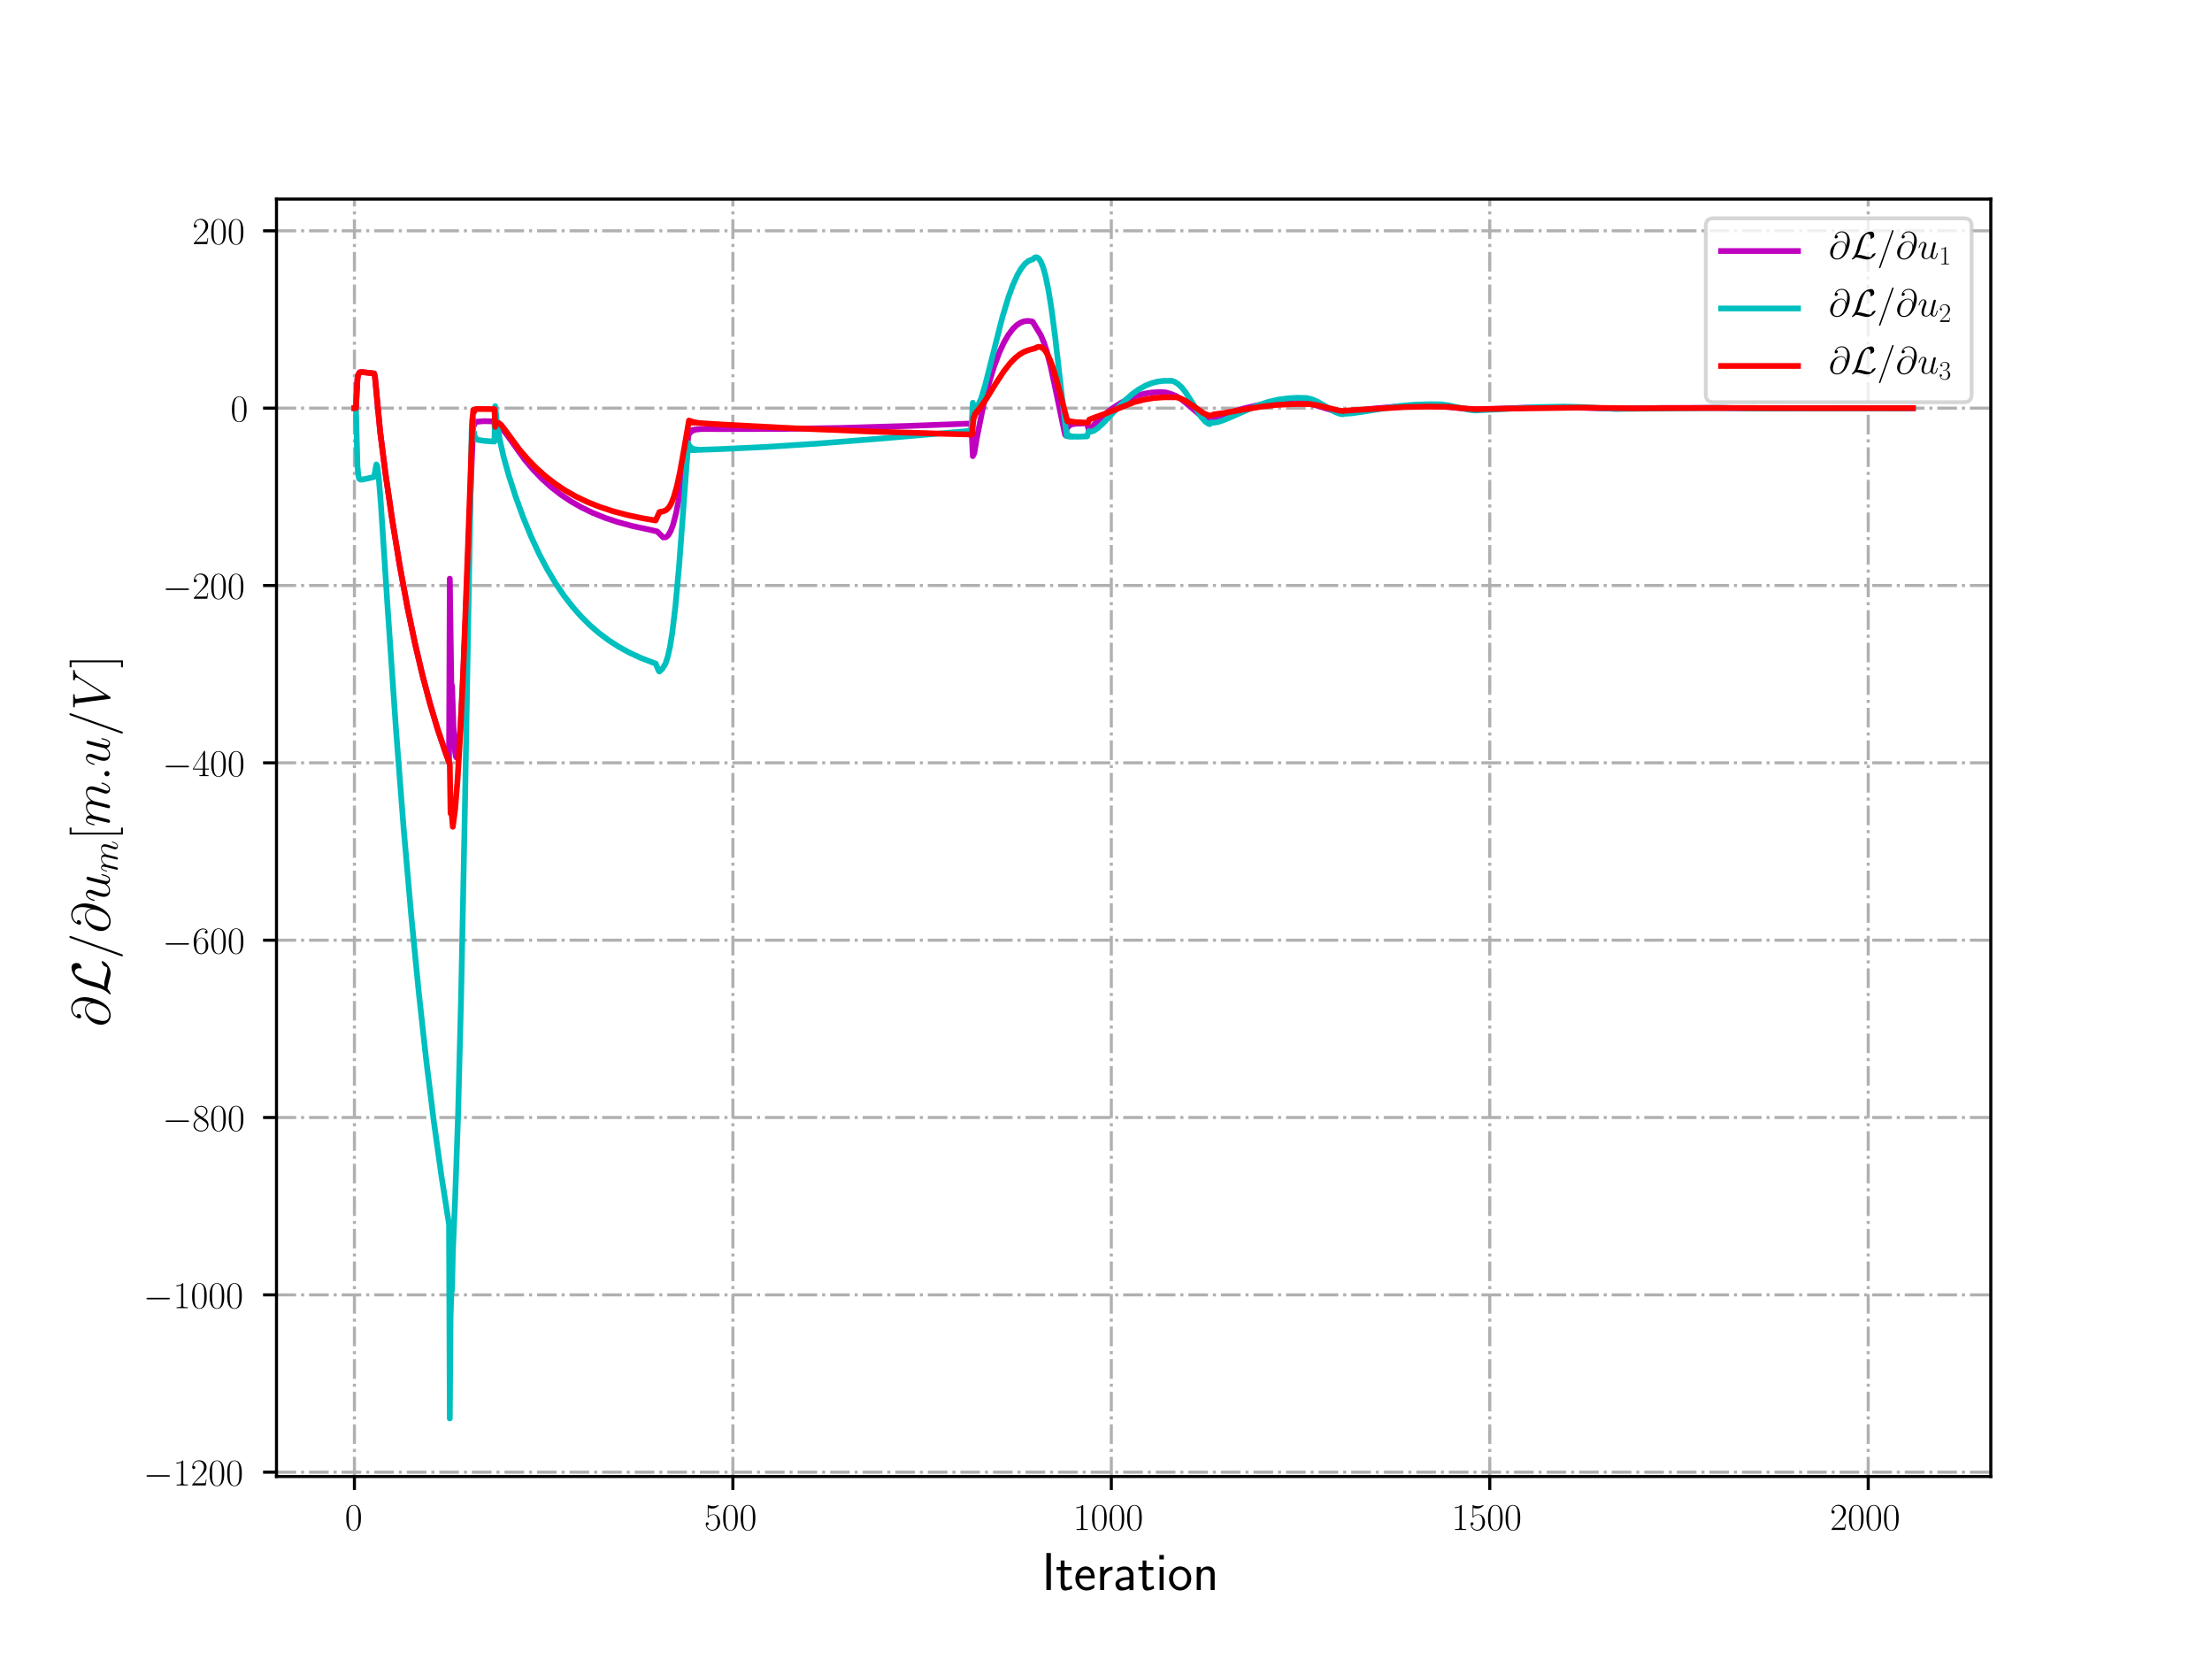 <?xml version="1.0" encoding="utf-8" standalone="no"?>
<!DOCTYPE svg PUBLIC "-//W3C//DTD SVG 1.1//EN"
  "http://www.w3.org/Graphics/SVG/1.1/DTD/svg11.dtd">
<!-- Created with matplotlib (http://matplotlib.org/) -->
<svg height="432pt" version="1.1" viewBox="0 0 576 432" width="576pt" xmlns="http://www.w3.org/2000/svg" xmlns:xlink="http://www.w3.org/1999/xlink">
 <defs>
  <style type="text/css">
*{stroke-linecap:butt;stroke-linejoin:round;}
  </style>
 </defs>
 <g id="figure_1">
  <g id="patch_1">
   <path d="M 0 432 
L 576 432 
L 576 0 
L 0 0 
z
" style="fill:#ffffff;"/>
  </g>
  <g id="axes_1">
   <g id="patch_2">
    <path d="M 72 384.48 
L 518.4 384.48 
L 518.4 51.84 
L 72 51.84 
z
" style="fill:#ffffff;"/>
   </g>
   <g id="matplotlib.axis_1">
    <g id="xtick_1">
     <g id="line2d_1">
      <path clip-path="url(#pacc9f0ef34)" d="M 92.291 384.48 
L 92.291 51.84 
" style="fill:none;stroke:#b0b0b0;stroke-dasharray:5.12,1.28,0.8,1.28;stroke-dashoffset:0;stroke-width:0.8;"/>
     </g>
     <g id="line2d_2">
      <defs>
       <path d="M 0 0 
L 0 3.5 
" id="md5bda0ed94" style="stroke:#000000;stroke-width:0.8;"/>
      </defs>
      <g>
       <use style="stroke:#000000;stroke-width:0.8;" x="92.291" xlink:href="#md5bda0ed94" y="384.48"/>
      </g>
     </g>
     <g id="text_1">
      <!-- $0$ -->
      <defs>
       <path d="M 42 31.641 
C 42 37.75 41.906 48.125 37.703 56.109 
C 34 63.109 28.094 65.594 22.906 65.594 
C 18.094 65.594 12 63.406 8.203 56.203 
C 4.203 48.719 3.797 39.438 3.797 31.641 
C 3.797 25.953 3.906 17.281 7 9.672 
C 11.297 -0.609 19 -2 22.906 -2 
C 27.5 -2 34.5 -0.109 38.594 9.375 
C 41.594 16.281 42 24.359 42 31.641 
z
M 22.906 -0.406 
C 16.5 -0.406 12.703 5.078 11.297 12.688 
C 10.203 18.562 10.203 27.156 10.203 32.75 
C 10.203 40.438 10.203 46.828 11.5 52.922 
C 13.406 61.391 19 64 22.906 64 
C 27 64 32.297 61.297 34.203 53.125 
C 35.5 47.438 35.594 40.734 35.594 32.75 
C 35.594 26.25 35.594 18.266 34.406 12.375 
C 32.297 1.484 26.406 -0.406 22.906 -0.406 
z
" id="CMR17-48"/>
      </defs>
      <g transform="translate(89.8 398.398)scale(0.1 -0.1)">
       <use transform="scale(0.996)" xlink:href="#CMR17-48"/>
      </g>
     </g>
    </g>
    <g id="xtick_2">
     <g id="line2d_3">
      <path clip-path="url(#pacc9f0ef34)" d="M 190.838 384.48 
L 190.838 51.84 
" style="fill:none;stroke:#b0b0b0;stroke-dasharray:5.12,1.28,0.8,1.28;stroke-dashoffset:0;stroke-width:0.8;"/>
     </g>
     <g id="line2d_4">
      <g>
       <use style="stroke:#000000;stroke-width:0.8;" x="190.838" xlink:href="#md5bda0ed94" y="384.48"/>
      </g>
     </g>
     <g id="text_2">
      <!-- $500$ -->
      <defs>
       <path d="M 11.406 57.688 
C 12.406 57.281 16.5 56 20.703 56 
C 30 56 35.094 61.109 38 64.062 
C 38 64.953 38 65.5 37.406 65.5 
C 37.297 65.5 37.094 65.5 36.297 65.047 
C 32.797 63.406 28.703 62.078 23.703 62.078 
C 20.703 62.078 16.203 62.484 11.297 64.672 
C 10.203 65.172 10 65.172 9.906 65.172 
C 9.406 65.172 9.297 65.062 9.297 63.078 
L 9.297 34.422 
C 9.297 32.641 9.297 32.141 10.297 32.141 
C 10.797 32.141 11 32.344 11.5 33.031 
C 14.703 37.516 19.094 39.406 24.094 39.406 
C 27.594 39.406 35.094 37.219 35.094 20.141 
C 35.094 16.953 35.094 11.172 32.094 6.578 
C 29.594 2.484 25.703 0.391 21.406 0.391 
C 14.797 0.391 8.094 5 6.297 12.719 
C 6.703 12.609 7.5 12.422 7.906 12.422 
C 9.203 12.422 11.703 13.125 11.703 16.219 
C 11.703 18.906 9.797 20 7.906 20 
C 5.594 20 4.094 18.594 4.094 15.797 
C 4.094 7.094 11 -2 21.594 -2 
C 31.906 -2 41.703 6.875 41.703 19.75 
C 41.703 31.719 33.906 41 24.203 41 
C 19.094 41 14.797 39.109 11.406 35.531 
z
" id="CMR17-53"/>
      </defs>
      <g transform="translate(183.366 398.398)scale(0.1 -0.1)">
       <use transform="scale(0.996)" xlink:href="#CMR17-53"/>
       <use transform="translate(45.69 0)scale(0.996)" xlink:href="#CMR17-48"/>
       <use transform="translate(91.381 0)scale(0.996)" xlink:href="#CMR17-48"/>
      </g>
     </g>
    </g>
    <g id="xtick_3">
     <g id="line2d_5">
      <path clip-path="url(#pacc9f0ef34)" d="M 289.386 384.48 
L 289.386 51.84 
" style="fill:none;stroke:#b0b0b0;stroke-dasharray:5.12,1.28,0.8,1.28;stroke-dashoffset:0;stroke-width:0.8;"/>
     </g>
     <g id="line2d_6">
      <g>
       <use style="stroke:#000000;stroke-width:0.8;" x="289.386" xlink:href="#md5bda0ed94" y="384.48"/>
      </g>
     </g>
     <g id="text_3">
      <!-- $1000$ -->
      <defs>
       <path d="M 26.594 63.406 
C 26.594 65.5 26.5 65.5 25.094 65.5 
C 21.203 61.188 15.297 59.797 9.703 59.797 
C 9.406 59.797 8.906 59.797 8.797 59.5 
C 8.703 59.297 8.703 59.094 8.703 57 
C 11.797 57 17 57.594 21 59.984 
L 21 7.203 
C 21 3.688 20.797 2.5 12.203 2.5 
L 9.203 2.5 
L 9.203 0 
C 14 0 19 0 23.797 0 
C 28.594 0 33.594 0 38.406 0 
L 38.406 2.5 
L 35.406 2.5 
C 26.797 2.5 26.594 3.594 26.594 7.156 
z
" id="CMR17-49"/>
      </defs>
      <g transform="translate(279.423 398.398)scale(0.1 -0.1)">
       <use transform="scale(0.996)" xlink:href="#CMR17-49"/>
       <use transform="translate(45.69 0)scale(0.996)" xlink:href="#CMR17-48"/>
       <use transform="translate(91.381 0)scale(0.996)" xlink:href="#CMR17-48"/>
       <use transform="translate(137.071 0)scale(0.996)" xlink:href="#CMR17-48"/>
      </g>
     </g>
    </g>
    <g id="xtick_4">
     <g id="line2d_7">
      <path clip-path="url(#pacc9f0ef34)" d="M 387.933 384.48 
L 387.933 51.84 
" style="fill:none;stroke:#b0b0b0;stroke-dasharray:5.12,1.28,0.8,1.28;stroke-dashoffset:0;stroke-width:0.8;"/>
     </g>
     <g id="line2d_8">
      <g>
       <use style="stroke:#000000;stroke-width:0.8;" x="387.933" xlink:href="#md5bda0ed94" y="384.48"/>
      </g>
     </g>
     <g id="text_4">
      <!-- $1500$ -->
      <g transform="translate(377.97 398.398)scale(0.1 -0.1)">
       <use transform="scale(0.996)" xlink:href="#CMR17-49"/>
       <use transform="translate(45.69 0)scale(0.996)" xlink:href="#CMR17-53"/>
       <use transform="translate(91.381 0)scale(0.996)" xlink:href="#CMR17-48"/>
       <use transform="translate(137.071 0)scale(0.996)" xlink:href="#CMR17-48"/>
      </g>
     </g>
    </g>
    <g id="xtick_5">
     <g id="line2d_9">
      <path clip-path="url(#pacc9f0ef34)" d="M 486.48 384.48 
L 486.48 51.84 
" style="fill:none;stroke:#b0b0b0;stroke-dasharray:5.12,1.28,0.8,1.28;stroke-dashoffset:0;stroke-width:0.8;"/>
     </g>
     <g id="line2d_10">
      <g>
       <use style="stroke:#000000;stroke-width:0.8;" x="486.48" xlink:href="#md5bda0ed94" y="384.48"/>
      </g>
     </g>
     <g id="text_5">
      <!-- $2000$ -->
      <defs>
       <path d="M 41.703 15.453 
L 39.906 15.453 
C 38.906 8.375 38.094 7.172 37.703 6.562 
C 37.203 5.766 30 5.766 28.594 5.766 
L 9.406 5.766 
C 13 9.672 20 16.75 28.5 24.953 
C 34.594 30.734 41.703 37.531 41.703 47.422 
C 41.703 59.219 32.297 66 21.797 66 
C 10.797 66 4.094 56.312 4.094 47.344 
C 4.094 43.438 7 42.938 8.203 42.938 
C 9.203 42.938 12.203 43.547 12.203 47.031 
C 12.203 50.109 9.594 51 8.203 51 
C 7.594 51 7 50.906 6.594 50.703 
C 8.5 59.219 14.297 63.406 20.406 63.406 
C 29.094 63.406 34.797 56.516 34.797 47.422 
C 34.797 38.734 29.703 31.25 24 24.75 
L 4.094 2.281 
L 4.094 0 
L 39.297 0 
z
" id="CMR17-50"/>
      </defs>
      <g transform="translate(476.518 398.398)scale(0.1 -0.1)">
       <use transform="scale(0.996)" xlink:href="#CMR17-50"/>
       <use transform="translate(45.69 0)scale(0.996)" xlink:href="#CMR17-48"/>
       <use transform="translate(91.381 0)scale(0.996)" xlink:href="#CMR17-48"/>
       <use transform="translate(137.071 0)scale(0.996)" xlink:href="#CMR17-48"/>
      </g>
     </g>
    </g>
    <g id="text_6">
     <!-- Iteration -->
     <defs>
      <path d="M 17.094 69 
L 8.703 69 
L 8.703 0 
L 17.094 0 
z
" id="CMSS17-73"/>
      <path d="M 16.703 37 
L 29.703 37 
L 29.703 42.766 
L 16.703 42.766 
L 16.703 55 
L 9.594 55 
L 9.594 42.766 
L 1.703 42.766 
L 1.703 37 
L 9.406 37 
L 9.406 11.703 
C 9.406 6 10.703 -1 17.297 -1 
C 22.297 -1 26.906 0.391 31.297 2.688 
L 29.703 8.562 
C 27.297 6.469 24.406 5.266 21.297 5.266 
C 16.906 5.266 16.703 10.875 16.703 13.375 
z
" id="CMSS17-116"/>
      <path d="M 39.094 21.516 
C 39.094 24.844 38.906 31.297 35.703 36.641 
C 32.203 42.391 26.5 44 22.203 44 
C 11.797 44 3 34.188 3 21.484 
C 3 9.094 12.094 -1 23.594 -1 
C 28.094 -1 33.594 0.297 38.594 3.875 
C 38.594 4.281 38.406 6.469 38.297 6.562 
C 38.297 6.766 38 9.844 38 10.25 
C 33.203 6.359 27.703 5.078 23.703 5.078 
C 17.297 5.078 10.406 10.422 10.094 21.516 
z
M 10.906 27 
C 12.203 32.562 16.594 37.828 22.203 37.828 
C 23.703 37.828 30.703 37.828 32.5 27 
z
" id="CMSS17-101"/>
      <path d="M 14.906 21.297 
C 14.906 30.703 21.797 37 30.594 37 
L 30.594 43.578 
C 24.203 43.578 18.203 40.391 14.594 35.203 
L 14.594 43.094 
L 7.5 43.094 
L 7.5 0 
L 14.906 0 
z
" id="CMSS17-114"/>
      <path d="M 37.594 27.984 
C 37.594 37.375 30.906 43.875 21.906 43.875 
C 17.5 43.875 12.703 43.078 7.203 39.891 
L 7.797 33.359 
C 10.297 35.125 14.594 38 21.797 38 
C 26.906 38 30 34.062 30 27.844 
L 30 24 
C 14 24 4 19.344 4 11.344 
C 4 7.203 6.5 -1 14.797 -1 
C 16.297 -1 24.406 -1 30.203 3.391 
L 30.203 -0.297 
L 37.594 -0.297 
z
M 30 12.75 
C 30 10.953 30 8.562 27 6.781 
C 24.406 5.078 21.094 5.078 19.703 5.078 
C 14.703 5.078 11.297 7.984 11.297 11.625 
C 11.297 18.922 26.906 18.922 30 18.922 
z
" id="CMSS17-97"/>
      <path d="M 15.297 65.359 
L 6.906 65.359 
L 6.906 57 
L 15.297 57 
z
M 14.797 42.797 
L 7.406 42.797 
L 7.406 0 
L 14.797 0 
z
" id="CMSS17-105"/>
      <path d="M 44.203 21.188 
C 44.203 34 34.703 44 23.5 44 
C 12 44 2.703 33.703 2.703 21.188 
C 2.703 8.5 12.297 -1 23.406 -1 
C 34.797 -1 44.203 8.797 44.203 21.188 
z
M 23.5 5.266 
C 16.406 5.266 10.297 11.078 10.297 22 
C 10.297 33.609 17.406 37.922 23.406 37.922 
C 29.906 37.922 36.594 33.219 36.594 22 
C 36.594 10.672 30.094 5.266 23.5 5.266 
z
" id="CMSS17-111"/>
      <path d="M 40.906 29.328 
C 40.906 35.672 39.406 44 28.094 44 
C 21.703 44 17.5 40.719 14.703 37.328 
L 14.703 43.094 
L 7.406 43.094 
L 7.406 0 
L 15 0 
L 15 24.359 
C 15 30.688 17.406 37.938 24.203 37.938 
C 33 37.938 33.297 32 33.297 28.578 
L 33.297 0 
L 40.906 0 
z
" id="CMSS17-110"/>
     </defs>
     <g transform="translate(271.264 414.022)scale(0.14 -0.14)">
      <use transform="scale(0.996)" xlink:href="#CMSS17-73"/>
      <use transform="translate(25.784 0)scale(0.996)" xlink:href="#CMSS17-116"/>
      <use transform="translate(59.615 0)scale(0.996)" xlink:href="#CMSS17-101"/>
      <use transform="translate(101.254 0)scale(0.996)" xlink:href="#CMSS17-114"/>
      <use transform="translate(133.164 0)scale(0.996)" xlink:href="#CMSS17-97"/>
      <use transform="translate(178.086 0)scale(0.996)" xlink:href="#CMSS17-116"/>
      <use transform="translate(211.918 0)scale(0.996)" xlink:href="#CMSS17-105"/>
      <use transform="translate(234.098 0)scale(0.996)" xlink:href="#CMSS17-111"/>
      <use transform="translate(280.942 0)scale(0.996)" xlink:href="#CMSS17-110"/>
     </g>
    </g>
   </g>
   <g id="matplotlib.axis_2">
    <g id="ytick_1">
     <g id="line2d_11">
      <path clip-path="url(#pacc9f0ef34)" d="M 72 383.355 
L 518.4 383.355 
" style="fill:none;stroke:#b0b0b0;stroke-dasharray:5.12,1.28,0.8,1.28;stroke-dashoffset:0;stroke-width:0.8;"/>
     </g>
     <g id="line2d_12">
      <defs>
       <path d="M 0 0 
L -3.5 0 
" id="m66a41c33f7" style="stroke:#000000;stroke-width:0.8;"/>
      </defs>
      <g>
       <use style="stroke:#000000;stroke-width:0.8;" x="72" xlink:href="#m66a41c33f7" y="383.355"/>
      </g>
     </g>
     <g id="text_7">
      <!-- $-1200$ -->
      <defs>
       <path d="M 65.906 23 
C 67.594 23 69.406 23 69.406 25 
C 69.406 27 67.594 27 65.906 27 
L 11.797 27 
C 10.094 27 8.297 27 8.297 25 
C 8.297 23 10.094 23 11.797 23 
z
" id="CMSY10-0"/>
      </defs>
      <g transform="translate(37.326 386.814)scale(0.1 -0.1)">
       <use transform="scale(0.996)" xlink:href="#CMSY10-0"/>
       <use transform="translate(77.487 0)scale(0.996)" xlink:href="#CMR17-49"/>
       <use transform="translate(123.178 0)scale(0.996)" xlink:href="#CMR17-50"/>
       <use transform="translate(168.868 0)scale(0.996)" xlink:href="#CMR17-48"/>
       <use transform="translate(214.559 0)scale(0.996)" xlink:href="#CMR17-48"/>
      </g>
     </g>
    </g>
    <g id="ytick_2">
     <g id="line2d_13">
      <path clip-path="url(#pacc9f0ef34)" d="M 72 337.176 
L 518.4 337.176 
" style="fill:none;stroke:#b0b0b0;stroke-dasharray:5.12,1.28,0.8,1.28;stroke-dashoffset:0;stroke-width:0.8;"/>
     </g>
     <g id="line2d_14">
      <g>
       <use style="stroke:#000000;stroke-width:0.8;" x="72" xlink:href="#m66a41c33f7" y="337.176"/>
      </g>
     </g>
     <g id="text_8">
      <!-- $-1000$ -->
      <g transform="translate(37.326 340.635)scale(0.1 -0.1)">
       <use transform="scale(0.996)" xlink:href="#CMSY10-0"/>
       <use transform="translate(77.487 0)scale(0.996)" xlink:href="#CMR17-49"/>
       <use transform="translate(123.178 0)scale(0.996)" xlink:href="#CMR17-48"/>
       <use transform="translate(168.868 0)scale(0.996)" xlink:href="#CMR17-48"/>
       <use transform="translate(214.559 0)scale(0.996)" xlink:href="#CMR17-48"/>
      </g>
     </g>
    </g>
    <g id="ytick_3">
     <g id="line2d_15">
      <path clip-path="url(#pacc9f0ef34)" d="M 72 290.996 
L 518.4 290.996 
" style="fill:none;stroke:#b0b0b0;stroke-dasharray:5.12,1.28,0.8,1.28;stroke-dashoffset:0;stroke-width:0.8;"/>
     </g>
     <g id="line2d_16">
      <g>
       <use style="stroke:#000000;stroke-width:0.8;" x="72" xlink:href="#m66a41c33f7" y="290.996"/>
      </g>
     </g>
     <g id="text_9">
      <!-- $-800$ -->
      <defs>
       <path d="M 27.203 35.375 
C 33.5 38.547 39.906 43.328 39.906 50.984 
C 39.906 60.016 31.094 65.297 23 65.297 
C 13.906 65.297 5.906 58.734 5.906 49.688 
C 5.906 47.203 6.5 42.922 10.406 39.141 
C 11.406 38.156 15.594 35.172 18.297 33.281 
C 13.797 30.984 3.297 25.531 3.297 14.594 
C 3.297 4.359 13.094 -2 22.797 -2 
C 33.5 -2 42.5 5.656 42.5 15.781 
C 42.5 24.844 36.406 29.016 32.406 31.703 
z
M 14.094 44.094 
C 13.297 44.594 9.297 47.672 9.297 52.359 
C 9.297 58.422 15.594 63 22.797 63 
C 30.703 63 36.5 57.438 36.5 50.969 
C 36.5 41.703 26.094 36.422 25.594 36.422 
C 25.5 36.422 25.406 36.422 24.594 37.031 
z
M 32.5 23.734 
C 34 22.641 38.797 19.375 38.797 13.297 
C 38.797 5.953 31.406 0.391 23 0.391 
C 13.906 0.391 7 6.844 7 14.688 
C 7 22.547 13.094 29.094 20 32.188 
z
" id="CMR17-56"/>
      </defs>
      <g transform="translate(42.307 294.456)scale(0.1 -0.1)">
       <use transform="scale(0.996)" xlink:href="#CMSY10-0"/>
       <use transform="translate(77.487 0)scale(0.996)" xlink:href="#CMR17-56"/>
       <use transform="translate(123.178 0)scale(0.996)" xlink:href="#CMR17-48"/>
       <use transform="translate(168.868 0)scale(0.996)" xlink:href="#CMR17-48"/>
      </g>
     </g>
    </g>
    <g id="ytick_4">
     <g id="line2d_17">
      <path clip-path="url(#pacc9f0ef34)" d="M 72 244.817 
L 518.4 244.817 
" style="fill:none;stroke:#b0b0b0;stroke-dasharray:5.12,1.28,0.8,1.28;stroke-dashoffset:0;stroke-width:0.8;"/>
     </g>
     <g id="line2d_18">
      <g>
       <use style="stroke:#000000;stroke-width:0.8;" x="72" xlink:href="#m66a41c33f7" y="244.817"/>
      </g>
     </g>
     <g id="text_10">
      <!-- $-600$ -->
      <defs>
       <path d="M 10.594 34 
C 10.594 57.656 21.797 63 28.297 63 
C 30.406 63 35.5 62.641 37.5 59 
C 35.906 59 32.906 59 32.906 55.516 
C 32.906 52.828 35.094 51.922 36.5 51.922 
C 37.406 51.922 40.094 52.312 40.094 55.625 
C 40.094 61.781 35.094 65.297 28.203 65.297 
C 16.297 65.297 3.797 52.969 3.797 31 
C 3.797 3.953 15.094 -2 23.094 -2 
C 32.797 -2 42 6.672 42 20.047 
C 42 32.516 33.906 41.594 23.703 41.594 
C 17.594 41.594 13.094 37.609 10.594 30.625 
z
M 23.094 0.391 
C 10.797 0.391 10.797 18.75 10.797 22.438 
C 10.797 29.625 14.203 40 23.5 40 
C 25.203 40 30.094 40 33.406 33.125 
C 35.203 29.219 35.203 25.141 35.203 20.141 
C 35.203 14.75 35.203 10.781 33.094 6.781 
C 30.906 2.672 27.703 0.391 23.094 0.391 
z
" id="CMR17-54"/>
      </defs>
      <g transform="translate(42.307 248.276)scale(0.1 -0.1)">
       <use transform="scale(0.996)" xlink:href="#CMSY10-0"/>
       <use transform="translate(77.487 0)scale(0.996)" xlink:href="#CMR17-54"/>
       <use transform="translate(123.178 0)scale(0.996)" xlink:href="#CMR17-48"/>
       <use transform="translate(168.868 0)scale(0.996)" xlink:href="#CMR17-48"/>
      </g>
     </g>
    </g>
    <g id="ytick_5">
     <g id="line2d_19">
      <path clip-path="url(#pacc9f0ef34)" d="M 72 198.638 
L 518.4 198.638 
" style="fill:none;stroke:#b0b0b0;stroke-dasharray:5.12,1.28,0.8,1.28;stroke-dashoffset:0;stroke-width:0.8;"/>
     </g>
     <g id="line2d_20">
      <g>
       <use style="stroke:#000000;stroke-width:0.8;" x="72" xlink:href="#m66a41c33f7" y="198.638"/>
      </g>
     </g>
     <g id="text_11">
      <!-- $-400$ -->
      <defs>
       <path d="M 33.594 64.406 
C 33.594 66.5 33.5 66.5 31.703 66.5 
L 2 19.594 
L 2 17 
L 27.797 17 
L 27.797 7.141 
C 27.797 3.5 27.594 2.5 20.594 2.5 
L 18.703 2.5 
L 18.703 0 
C 21.906 0 27.297 0 30.703 0 
C 34.094 0 39.5 0 42.703 0 
L 42.703 2.5 
L 40.797 2.5 
C 33.797 2.5 33.594 3.5 33.594 7.141 
L 33.594 17 
L 43.797 17 
L 43.797 19.594 
L 33.594 19.594 
z
M 28.094 57.859 
L 28.094 19.594 
L 4 19.594 
z
" id="CMR17-52"/>
      </defs>
      <g transform="translate(42.307 202.097)scale(0.1 -0.1)">
       <use transform="scale(0.996)" xlink:href="#CMSY10-0"/>
       <use transform="translate(77.487 0)scale(0.996)" xlink:href="#CMR17-52"/>
       <use transform="translate(123.178 0)scale(0.996)" xlink:href="#CMR17-48"/>
       <use transform="translate(168.868 0)scale(0.996)" xlink:href="#CMR17-48"/>
      </g>
     </g>
    </g>
    <g id="ytick_6">
     <g id="line2d_21">
      <path clip-path="url(#pacc9f0ef34)" d="M 72 152.458 
L 518.4 152.458 
" style="fill:none;stroke:#b0b0b0;stroke-dasharray:5.12,1.28,0.8,1.28;stroke-dashoffset:0;stroke-width:0.8;"/>
     </g>
     <g id="line2d_22">
      <g>
       <use style="stroke:#000000;stroke-width:0.8;" x="72" xlink:href="#m66a41c33f7" y="152.458"/>
      </g>
     </g>
     <g id="text_12">
      <!-- $-200$ -->
      <g transform="translate(42.307 155.918)scale(0.1 -0.1)">
       <use transform="scale(0.996)" xlink:href="#CMSY10-0"/>
       <use transform="translate(77.487 0)scale(0.996)" xlink:href="#CMR17-50"/>
       <use transform="translate(123.178 0)scale(0.996)" xlink:href="#CMR17-48"/>
       <use transform="translate(168.868 0)scale(0.996)" xlink:href="#CMR17-48"/>
      </g>
     </g>
    </g>
    <g id="ytick_7">
     <g id="line2d_23">
      <path clip-path="url(#pacc9f0ef34)" d="M 72 106.279 
L 518.4 106.279 
" style="fill:none;stroke:#b0b0b0;stroke-dasharray:5.12,1.28,0.8,1.28;stroke-dashoffset:0;stroke-width:0.8;"/>
     </g>
     <g id="line2d_24">
      <g>
       <use style="stroke:#000000;stroke-width:0.8;" x="72" xlink:href="#m66a41c33f7" y="106.279"/>
      </g>
     </g>
     <g id="text_13">
      <!-- $0$ -->
      <g transform="translate(60.019 109.738)scale(0.1 -0.1)">
       <use transform="scale(0.996)" xlink:href="#CMR17-48"/>
      </g>
     </g>
    </g>
    <g id="ytick_8">
     <g id="line2d_25">
      <path clip-path="url(#pacc9f0ef34)" d="M 72 60.1 
L 518.4 60.1 
" style="fill:none;stroke:#b0b0b0;stroke-dasharray:5.12,1.28,0.8,1.28;stroke-dashoffset:0;stroke-width:0.8;"/>
     </g>
     <g id="line2d_26">
      <g>
       <use style="stroke:#000000;stroke-width:0.8;" x="72" xlink:href="#m66a41c33f7" y="60.1"/>
      </g>
     </g>
     <g id="text_14">
      <!-- $200$ -->
      <g transform="translate(50.056 63.559)scale(0.1 -0.1)">
       <use transform="scale(0.996)" xlink:href="#CMR17-50"/>
       <use transform="translate(45.69 0)scale(0.996)" xlink:href="#CMR17-48"/>
       <use transform="translate(91.381 0)scale(0.996)" xlink:href="#CMR17-48"/>
      </g>
     </g>
    </g>
    <g id="text_15">
     <!-- $\partial \mathcal{L}/ \partial u_{m}[m.u/V]$ -->
     <defs>
      <path d="M 45.406 33.516 
C 44.797 39.125 41.297 45.859 32.297 45.859 
C 18.203 45.859 3.797 31.516 3.797 15.562 
C 3.797 9.438 8 -2.094 21.594 -2.094 
C 45.203 -2.094 55.297 32.297 55.297 46 
C 55.297 60.406 47.203 71.5 34.406 71.5 
C 19.906 71.5 15.594 58.797 15.594 56.094 
C 15.594 55.203 16.203 53 19 53 
C 22.5 53 24 56.203 24 57.906 
C 24 61 20.906 61 19.594 61 
C 23.703 68.406 31.297 69.094 34 69.094 
C 42.797 69.094 48.406 62.109 48.406 50.969 
C 48.406 44.578 46.5 37.188 45.5 33.516 
z
M 21.906 0.594 
C 12.5 0.594 10.906 8.031 10.906 12.25 
C 10.906 16.656 13.703 27 15.203 30.703 
C 16.5 33.719 22.203 43.859 32.594 43.859 
C 41.703 43.859 43.797 35.922 43.797 30.516 
C 43.797 23.078 37.297 0.594 21.906 0.594 
z
" id="CMMI12-64"/>
      <path d="M 18 9.531 
C 23.406 17.984 25.094 24.406 26.406 29.734 
C 29.906 43.594 33.703 55.656 39.906 62.578 
C 41.094 63.906 41.906 64.797 45.094 64.797 
C 52 64.797 52.203 57.875 52.203 56.453 
C 52.203 54.656 51.703 53.234 51.703 52.734 
C 51.703 52.031 52.297 52.031 52.406 52.031 
C 54 52.031 56.703 53.141 59.203 54.953 
C 61 56.359 61.906 57.359 61.906 61.469 
C 61.906 66.891 59.094 71 53.5 71 
C 50.297 71 41.5 70.203 31.703 60.25 
C 23.703 52.016 19 33.938 17.094 26.406 
C 15.297 19.5 14.5 16.375 11.5 10.344 
C 10.797 9.156 8.203 4.734 6.797 3.422 
C 4.094 0.922 3.094 -0.891 3.094 -1.391 
C 3.094 -1.594 3.297 -2 4 -2 
C 4.406 -2 6.5 -1.594 9.094 0.078 
C 10.797 1.062 11 1.25 13.297 3.609 
C 18.297 3.609 21.797 2.703 28.094 0.906 
C 33.203 -0.5 38.297 -2 43.406 -2 
C 51.5 -2 59.703 4.125 62.906 8.531 
C 64.906 11.234 65.5 13.75 65.5 14.047 
C 65.5 14.75 64.906 14.75 64.797 14.75 
C 63.203 14.75 60.797 13.656 59.094 12.438 
C 56.406 10.734 56.203 10.141 55.594 8.422 
C 55.094 6.812 54.5 6.016 54.094 5.406 
C 53.297 4.203 53.203 4.203 51.703 4.203 
C 46.906 4.203 41.906 5.719 35.297 7.516 
C 32.5 8.312 27 9.938 22 9.938 
C 20.703 9.938 19.297 9.828 18 9.531 
z
" id="CMSY10-76"/>
      <path d="M 42.906 71.281 
C 42.906 71.391 43.5 72.906 43.5 73.094 
C 43.5 74.297 42.5 75 41.703 75 
C 41.203 75 40.297 75 39.5 72.797 
L 6 -21.297 
C 6 -21.406 5.406 -22.891 5.406 -23.094 
C 5.406 -24.297 6.406 -25 7.203 -25 
C 7.797 -25 8.703 -24.891 9.406 -22.797 
z
" id="CMMI12-61"/>
      <path d="M 34.094 5.781 
C 35.406 0.203 40.203 -1 42.594 -1 
C 45.797 -1 48.203 1.094 49.797 4.484 
C 51.5 8.078 52.797 13.969 52.797 14.266 
C 52.797 14.766 52.406 15.172 51.797 15.172 
C 50.906 15.172 50.797 14.672 50.406 13.172 
C 48.594 6.281 46.797 1 42.797 1 
C 39.797 1 39.797 4.297 39.797 5.594 
C 39.797 7.891 40.094 8.875 41.094 13.078 
C 41.797 15.766 42.5 18.453 43.094 21.25 
L 47.203 37.516 
C 47.906 40.016 47.906 40.219 47.906 40.516 
C 47.906 42.016 46.703 43.016 45.203 43.016 
C 42.297 43.016 41.594 40.516 41 38.016 
C 40 34.125 34.594 12.672 33.906 9.188 
C 33.797 9.188 29.906 1 22.594 1 
C 17.406 1 16.406 5.484 16.406 9.188 
C 16.406 14.875 19.203 22.844 21.797 29.531 
C 23 32.734 23.5 34.031 23.5 36.016 
C 23.5 40.312 20.406 44 15.594 44 
C 6.406 44 2.703 29.531 2.703 28.734 
C 2.703 28.344 3.094 27.844 3.797 27.844 
C 4.703 27.844 4.797 28.234 5.203 29.625 
C 7.594 38.141 11.5 41.906 15.297 41.906 
C 16.297 41.906 17.906 41.906 17.906 38.719 
C 17.906 36.125 16.797 33.234 15.297 29.438 
C 10.906 17.562 10.406 13.766 10.406 10.781 
C 10.406 0.594 18.094 -1 22.203 -1 
C 28.594 -1 32.094 3.391 34.094 5.781 
z
" id="CMMI12-117"/>
      <path d="M 20.594 29.234 
C 20.797 29.844 23.297 34.828 27 38.016 
C 29.594 40.406 33 42.016 36.906 42.016 
C 40.906 42.016 42.297 39.016 42.297 35.031 
C 42.297 34.422 42.297 32.438 41.094 27.734 
L 38.594 17.469 
C 37.797 14.469 35.906 7.078 35.703 5.984 
C 35.297 4.484 34.703 1.891 34.703 1.5 
C 34.703 0.094 35.797 -1 37.297 -1 
C 40.297 -1 40.797 1.297 41.703 4.891 
L 47.703 28.734 
C 47.906 29.531 53.094 42.016 64.094 42.016 
C 68.094 42.016 69.5 39.016 69.5 35.031 
C 69.5 29.438 65.594 18.562 63.406 12.578 
C 62.5 10.172 62 8.875 62 7.078 
C 62 2.594 65.094 -1 69.906 -1 
C 79.203 -1 82.703 13.672 82.703 14.266 
C 82.703 14.766 82.297 15.172 81.703 15.172 
C 80.797 15.172 80.703 14.875 80.203 13.172 
C 77.906 5.188 74.203 1 70.203 1 
C 69.203 1 67.594 1 67.594 4.203 
C 67.594 6.812 68.797 10 69.203 11.094 
C 71 15.906 75.5 27.703 75.5 33.516 
C 75.5 39.5 72 44 64.406 44 
C 57.703 44 52.297 40.219 48.297 34.328 
C 48 39.719 44.703 44 37.203 44 
C 28.297 44 23.594 37.734 21.797 35.234 
C 21.5 40.906 17.406 44 13 44 
C 10.094 44 7.797 42.609 5.906 38.812 
C 4.094 35.219 2.703 29.141 2.703 28.734 
C 2.703 28.344 3.094 27.844 3.797 27.844 
C 4.594 27.844 4.703 27.938 5.297 30.234 
C 6.797 36.125 8.703 42.016 12.703 42.016 
C 15 42.016 15.797 40.406 15.797 37.422 
C 15.797 35.219 14.797 31.328 14.094 28.234 
L 11.297 17.469 
C 10.906 15.562 9.797 11.078 9.297 9.281 
C 8.594 6.688 7.5 2 7.5 1.5 
C 7.5 0.094 8.594 -1 10.094 -1 
C 11.297 -1 12.703 -0.406 13.5 1.094 
C 13.703 1.594 14.594 5.094 15.094 7.078 
L 17.297 16.062 
z
" id="CMMI12-109"/>
      <path d="M 23.5 -25 
L 23.5 -21.516 
L 14.094 -21.516 
L 14.094 71 
L 23.5 71 
L 23.5 74.484 
L 10.594 74.484 
L 10.594 -25 
z
" id="CMR17-91"/>
      <path d="M 18.406 4.797 
C 18.406 7.688 16 9.672 13.594 9.672 
C 10.703 9.672 8.703 7.281 8.703 4.891 
C 8.703 2 11.094 0 13.5 0 
C 16.406 0 18.406 2.391 18.406 4.797 
z
" id="CMMI12-58"/>
      <path d="M 61.906 56.875 
C 65.297 62.25 68.406 64.625 73.5 65.031 
C 74.5 65.125 75.297 65.125 75.297 66.906 
C 75.297 67.312 75.094 67.906 74.203 67.906 
C 72.406 67.906 68.094 67.906 66.297 67.906 
C 63.406 67.906 60.406 67.906 57.594 67.906 
C 56.797 67.906 55.797 67.906 55.797 66.031 
C 55.797 65.125 56.703 65.031 57.094 65.031 
C 60.797 64.734 61.203 62.953 61.203 61.75 
C 61.203 60.266 59.797 57.969 59.703 57.875 
L 28.297 8.438 
L 21.297 62.016 
C 21.297 65 26.5 65 27.594 65 
C 29.094 65 30 65 30 66.906 
C 30 67.906 28.906 67.906 28.594 67.906 
C 26.906 67.906 24.906 67.906 23.203 67.906 
L 17.594 67.906 
C 10.297 67.906 7.297 67.906 7.203 67.906 
C 6.594 67.906 5.406 67.906 5.406 66.094 
C 5.406 65 6.094 65 7.703 65 
C 12.797 65 13.094 64.094 13.406 61.625 
L 21.406 0.375 
C 21.703 -1.703 21.703 -2 23.094 -2 
C 24.297 -2 24.797 -1.703 25.797 -0.125 
z
" id="CMMI12-86"/>
      <path d="M 14.297 74.484 
L 1.406 74.484 
L 1.406 71 
L 10.797 71 
L 10.797 -21.516 
L 1.406 -21.516 
L 1.406 -25 
L 14.297 -25 
z
" id="CMR17-93"/>
     </defs>
     <g transform="translate(30.614 267.37)rotate(-90)scale(0.14 -0.14)">
      <use transform="translate(0 14.944)scale(0.996)" xlink:href="#CMMI12-64"/>
      <use transform="translate(56.916 14.944)scale(0.996)" xlink:href="#CMSY10-76"/>
      <use transform="translate(125.63 14.944)scale(0.996)" xlink:href="#CMMI12-61"/>
      <use transform="translate(174.405 14.944)scale(0.996)" xlink:href="#CMMI12-64"/>
      <use transform="translate(231.321 14.944)scale(0.996)" xlink:href="#CMMI12-117"/>
      <use transform="translate(286.841 0)scale(0.697)" xlink:href="#CMMI12-109"/>
      <use transform="translate(347.068 14.944)scale(0.996)" xlink:href="#CMR17-91"/>
      <use transform="translate(371.939 14.944)scale(0.996)" xlink:href="#CMMI12-109"/>
      <use transform="translate(457.266 14.944)scale(0.996)" xlink:href="#CMMI12-58"/>
      <use transform="translate(484.364 14.944)scale(0.996)" xlink:href="#CMMI12-117"/>
      <use transform="translate(539.884 14.944)scale(0.996)" xlink:href="#CMMI12-61"/>
      <use transform="translate(588.659 14.944)scale(0.996)" xlink:href="#CMMI12-86"/>
      <use transform="translate(667.206 14.944)scale(0.996)" xlink:href="#CMR17-93"/>
     </g>
    </g>
   </g>
   <g id="line2d_27">
    <path clip-path="url(#pacc9f0ef34)" d="M 92.291 106.279 
L 92.488 106.279 
L 92.685 106.279 
L 93.079 98.639 
L 93.276 97.55 
L 93.671 96.94 
L 94.262 96.882 
L 97.415 97.243 
L 97.612 97.873 
L 98.992 112.429 
L 100.372 123.261 
L 102.146 135.441 
L 104.117 147.452 
L 106.088 158.093 
L 108.058 167.528 
L 110.029 175.896 
L 112 183.321 
L 113.971 189.912 
L 115.942 195.764 
L 116.928 198.439 
L 117.125 150.68 
L 117.519 178.022 
L 117.716 178.595 
L 118.11 189.941 
L 118.505 195.782 
L 118.702 197.019 
L 118.899 197.311 
L 119.096 196.865 
L 119.49 194.043 
L 119.884 189.12 
L 120.475 178.652 
L 121.264 160.531 
L 123.235 110.255 
L 123.432 110.798 
L 123.629 110.029 
L 123.826 110.063 
L 124.023 109.825 
L 125.994 109.666 
L 128.753 109.731 
L 128.951 114.183 
L 129.345 112.396 
L 129.739 111.68 
L 130.133 111.465 
L 130.527 111.57 
L 131.119 112.078 
L 132.104 113.356 
L 136.637 119.707 
L 138.805 122.271 
L 141.17 124.718 
L 143.536 126.847 
L 146.098 128.84 
L 148.66 130.554 
L 151.419 132.132 
L 154.376 133.561 
L 157.529 134.833 
L 160.88 135.95 
L 164.625 136.962 
L 168.764 137.849 
L 171.129 138.387 
L 172.706 139.936 
L 173.297 139.913 
L 173.691 139.689 
L 174.085 139.263 
L 174.677 138.214 
L 175.268 136.623 
L 176.056 133.625 
L 176.845 129.64 
L 177.83 123.461 
L 179.407 112.468 
L 179.604 112.831 
L 179.801 112.178 
L 179.998 112.419 
L 180.195 112.003 
L 180.392 112.162 
L 180.589 111.895 
L 180.786 111.998 
L 180.984 111.826 
L 181.181 111.894 
L 181.378 111.782 
L 181.575 111.826 
L 181.969 111.783 
L 182.56 111.725 
L 183.94 111.718 
L 188.079 111.73 
L 203.649 111.692 
L 219.22 111.429 
L 236.958 110.896 
L 252.923 110.284 
L 253.317 118.781 
L 253.712 117.962 
L 254.303 114.382 
L 256.077 105.528 
L 257.456 100.027 
L 258.836 95.495 
L 260.216 91.798 
L 261.398 89.233 
L 262.581 87.185 
L 263.763 85.623 
L 264.749 84.672 
L 265.734 84.023 
L 266.72 83.658 
L 267.705 83.559 
L 268.691 83.71 
L 268.888 83.768 
L 269.282 84.41 
L 271.056 87.33 
L 271.844 89.227 
L 272.633 91.704 
L 273.618 95.576 
L 274.998 102.047 
L 277.166 112.406 
L 277.363 113.22 
L 277.56 113.433 
L 277.757 111.437 
L 277.954 111.389 
L 278.151 110.909 
L 278.348 110.954 
L 278.545 110.685 
L 278.743 110.7 
L 278.94 110.539 
L 279.531 110.435 
L 280.122 110.329 
L 283.079 110.22 
L 283.473 111.881 
L 283.867 111.712 
L 285.641 109.766 
L 287.612 107.944 
L 289.78 106.262 
L 291.948 104.877 
L 293.919 103.867 
L 295.89 103.091 
L 297.861 102.547 
L 299.832 102.223 
L 302 102.104 
L 303.577 102.185 
L 304.956 102.603 
L 306.139 103.061 
L 307.321 103.754 
L 308.701 104.839 
L 312.446 108.029 
L 313.431 108.519 
L 314.22 108.703 
L 315.205 108.844 
L 315.402 109.201 
L 316.388 108.873 
L 320.33 107.419 
L 323.877 106.365 
L 327.228 105.591 
L 330.381 105.08 
L 333.535 104.787 
L 336.886 104.698 
L 338.856 104.811 
L 341.419 105.204 
L 343.39 105.77 
L 347.529 107.052 
L 348.908 107.204 
L 349.697 107.182 
L 349.894 107.372 
L 350.879 107.279 
L 357.186 106.446 
L 362.705 105.955 
L 367.829 105.719 
L 372.954 105.701 
L 377.093 105.98 
L 383.597 106.631 
L 387.933 106.521 
L 396.999 106.163 
L 405.475 106.051 
L 411.387 106.153 
L 420.257 106.419 
L 433.265 106.22 
L 445.879 106.23 
L 458.099 106.307 
L 480.371 106.26 
L 498.109 106.277 
L 498.109 106.277 
" style="fill:none;stroke:#bf00bf;stroke-linecap:square;stroke-width:1.5;"/>
   </g>
   <g id="line2d_28">
    <path clip-path="url(#pacc9f0ef34)" d="M 92.291 106.279 
L 92.488 106.279 
L 92.685 106.279 
L 93.079 121.426 
L 93.276 123.577 
L 93.473 124.448 
L 93.671 124.783 
L 94.065 124.916 
L 95.05 124.742 
L 97.415 124.203 
L 98.007 120.937 
L 98.204 121.221 
L 98.598 124.089 
L 99.189 131.433 
L 100.963 158.621 
L 103.131 190.179 
L 105.102 215.64 
L 107.073 238.278 
L 109.044 258.399 
L 111.015 276.279 
L 112.986 292.167 
L 114.957 306.282 
L 116.928 318.821 
L 117.125 369.36 
L 117.322 342.874 
L 117.519 337.049 
L 117.716 335.575 
L 117.913 326.221 
L 118.505 312.441 
L 119.293 290.019 
L 120.081 259.093 
L 121.067 209.946 
L 122.841 111.263 
L 123.038 108.637 
L 123.235 113.749 
L 123.432 112.598 
L 123.629 114.027 
L 123.826 113.907 
L 124.023 114.346 
L 124.417 114.54 
L 125.994 114.789 
L 128.753 114.987 
L 128.951 105.768 
L 129.345 109.584 
L 130.133 114.48 
L 131.119 118.89 
L 132.498 123.84 
L 134.272 129.334 
L 136.243 134.74 
L 138.214 139.546 
L 140.382 144.225 
L 142.55 148.342 
L 144.718 151.966 
L 146.886 155.154 
L 149.054 157.959 
L 151.222 160.428 
L 153.587 162.783 
L 155.953 164.832 
L 158.515 166.75 
L 161.077 168.399 
L 163.836 169.916 
L 166.793 171.289 
L 169.946 172.51 
L 170.735 172.782 
L 171.523 174.707 
L 171.72 174.871 
L 171.917 174.47 
L 172.114 174.513 
L 172.311 174.203 
L 172.508 174.121 
L 173.297 172.798 
L 173.888 171.002 
L 174.479 168.343 
L 175.071 164.647 
L 175.859 158.051 
L 176.845 147.233 
L 178.027 131.361 
L 179.21 115.383 
L 179.407 117.135 
L 179.604 116.135 
L 179.801 117.226 
L 179.998 116.556 
L 180.195 117.241 
L 180.392 116.795 
L 180.589 117.228 
L 180.786 116.931 
L 180.984 117.206 
L 181.181 117.009 
L 181.378 117.183 
L 181.575 117.053 
L 181.772 117.163 
L 181.969 117.075 
L 182.166 117.144 
L 182.56 117.127 
L 183.152 117.083 
L 184.137 117.07 
L 187.882 116.934 
L 199.51 116.379 
L 212.716 115.523 
L 229.272 114.212 
L 252.923 112.17 
L 253.317 104.883 
L 253.514 106.697 
L 253.712 105.822 
L 253.909 106.614 
L 254.106 106.194 
L 254.303 106.33 
L 255.485 103.793 
L 256.471 100.503 
L 258.048 94.3 
L 261.004 82.653 
L 262.581 77.43 
L 263.763 74.184 
L 264.946 71.572 
L 265.931 69.896 
L 266.917 68.675 
L 267.705 68.023 
L 268.494 67.65 
L 268.888 67.566 
L 269.479 67.046 
L 269.873 66.982 
L 270.268 67.148 
L 270.662 67.548 
L 271.056 68.198 
L 271.647 69.673 
L 272.238 71.786 
L 273.027 75.611 
L 273.815 80.546 
L 274.801 88.051 
L 276.575 103.715 
L 277.757 113.527 
L 277.954 112.99 
L 278.151 113.65 
L 278.348 113.343 
L 278.545 113.705 
L 278.743 113.528 
L 278.94 113.727 
L 279.137 113.625 
L 279.334 113.734 
L 279.531 113.674 
L 279.925 113.696 
L 280.516 113.718 
L 282.882 113.643 
L 283.079 113.635 
L 283.473 112.278 
L 283.67 112.445 
L 283.867 112.37 
L 284.261 112.362 
L 284.853 112.157 
L 285.838 111.495 
L 287.218 110.241 
L 289.78 107.522 
L 292.736 104.467 
L 294.707 102.724 
L 296.481 101.432 
L 298.255 100.429 
L 299.832 99.786 
L 301.408 99.373 
L 302.985 99.18 
L 305.153 99.163 
L 305.942 99.455 
L 306.73 99.955 
L 307.716 100.881 
L 308.701 102.121 
L 310.081 104.253 
L 312.84 108.645 
L 313.825 109.755 
L 314.614 110.308 
L 315.008 110.454 
L 315.402 109.964 
L 315.599 110.117 
L 315.796 110.037 
L 316.191 110.047 
L 316.979 109.929 
L 318.359 109.513 
L 320.724 108.527 
L 327.425 105.589 
L 330.184 104.685 
L 332.747 104.084 
L 335.309 103.722 
L 337.871 103.585 
L 340.236 103.644 
L 341.616 103.977 
L 342.995 104.556 
L 344.769 105.58 
L 347.726 107.326 
L 348.908 107.75 
L 349.697 107.876 
L 349.894 107.67 
L 350.091 107.746 
L 350.682 107.713 
L 351.865 107.639 
L 354.624 107.25 
L 364.479 105.705 
L 368.421 105.376 
L 372.56 105.256 
L 375.122 105.298 
L 377.29 105.571 
L 380.049 106.183 
L 382.809 106.757 
L 384.188 106.883 
L 385.174 106.829 
L 389.904 106.603 
L 400.744 105.998 
L 407.445 105.886 
L 411.584 105.991 
L 420.848 106.478 
L 447.259 106.199 
L 455.734 106.353 
L 484.904 106.288 
L 494.364 106.294 
L 498.109 106.281 
L 498.109 106.281 
" style="fill:none;stroke:#00bfbf;stroke-linecap:square;stroke-width:1.5;"/>
   </g>
   <g id="line2d_29">
    <path clip-path="url(#pacc9f0ef34)" d="M 92.291 106.279 
L 92.488 106.279 
L 92.685 106.279 
L 93.079 98.639 
L 93.276 97.55 
L 93.671 96.94 
L 94.262 96.882 
L 97.415 97.243 
L 97.612 97.873 
L 98.992 112.429 
L 100.372 123.261 
L 102.146 135.441 
L 104.117 147.452 
L 106.088 158.093 
L 108.058 167.528 
L 110.029 175.896 
L 112 183.321 
L 113.971 189.912 
L 115.942 195.764 
L 117.125 198.956 
L 117.322 211.807 
L 117.519 210.799 
L 117.913 215.287 
L 118.505 210.812 
L 119.096 203.775 
L 119.884 190.685 
L 120.673 173.54 
L 121.855 142.332 
L 123.038 109.393 
L 123.235 106.743 
L 123.432 107.309 
L 123.629 106.616 
L 123.826 106.695 
L 124.023 106.496 
L 128.556 106.535 
L 128.753 106.543 
L 128.951 111.157 
L 129.148 110.4 
L 129.542 110.093 
L 129.936 110.168 
L 130.527 110.673 
L 131.513 111.949 
L 135.258 117.062 
L 137.426 119.594 
L 139.791 122.009 
L 142.156 124.109 
L 144.718 126.075 
L 147.28 127.766 
L 150.04 129.322 
L 152.996 130.731 
L 156.15 131.986 
L 159.697 133.145 
L 163.442 134.132 
L 167.581 134.997 
L 170.735 135.527 
L 171.72 133.322 
L 171.917 133.38 
L 172.114 133.228 
L 172.311 133.257 
L 172.903 133.065 
L 173.297 132.906 
L 173.691 132.642 
L 174.282 131.983 
L 174.874 130.918 
L 175.465 129.402 
L 176.253 126.629 
L 177.042 123.03 
L 178.224 116.396 
L 179.407 109.5 
L 179.604 110.101 
L 179.801 109.632 
L 179.998 110.045 
L 180.195 109.761 
L 180.392 110.042 
L 180.589 109.871 
L 180.786 110.063 
L 180.984 109.96 
L 181.181 110.092 
L 181.378 110.032 
L 181.575 110.123 
L 181.969 110.154 
L 182.56 110.178 
L 183.546 110.267 
L 188.079 110.543 
L 207 111.542 
L 226.71 112.36 
L 247.996 113.019 
L 253.12 113.148 
L 253.514 108.731 
L 253.712 108.649 
L 253.909 107.776 
L 254.106 107.682 
L 254.303 107.235 
L 254.697 106.762 
L 255.485 105.789 
L 256.668 104.11 
L 259.23 99.968 
L 261.398 96.663 
L 262.975 94.645 
L 264.355 93.22 
L 265.537 92.273 
L 266.72 91.583 
L 267.902 91.149 
L 269.479 90.7 
L 270.268 90.336 
L 270.859 90.335 
L 271.45 90.604 
L 272.041 91.171 
L 272.633 92.044 
L 273.421 93.686 
L 274.209 95.844 
L 275.392 99.884 
L 277.954 109.718 
L 278.151 109.507 
L 278.348 109.747 
L 278.545 109.636 
L 278.743 109.783 
L 278.94 109.734 
L 279.334 109.808 
L 279.925 109.905 
L 282.882 110.072 
L 283.276 110.088 
L 283.67 109.238 
L 285.05 108.707 
L 287.415 107.863 
L 295.299 104.732 
L 297.861 104.066 
L 300.423 103.644 
L 302.985 103.461 
L 306.336 103.454 
L 307.518 103.802 
L 308.701 104.373 
L 310.278 105.409 
L 313.431 107.606 
L 314.614 108.112 
L 315.205 108.242 
L 316.191 107.881 
L 318.556 107.573 
L 323.089 106.769 
L 328.608 105.86 
L 332.549 105.433 
L 336.491 105.229 
L 341.025 105.216 
L 342.995 105.497 
L 345.361 106.09 
L 348.514 106.879 
L 349.894 107.031 
L 350.288 106.929 
L 351.273 106.862 
L 356.201 106.57 
L 365.661 106.008 
L 371.968 105.874 
L 377.29 105.961 
L 381.626 106.384 
L 384.385 106.563 
L 386.553 106.489 
L 411.19 106.142 
L 424.79 106.327 
L 445.485 106.225 
L 466.968 106.27 
L 498.109 106.28 
L 498.109 106.28 
" style="fill:none;stroke:#ff0000;stroke-linecap:square;stroke-width:1.5;"/>
   </g>
   <g id="patch_3">
    <path d="M 72 384.48 
L 72 51.84 
" style="fill:none;stroke:#000000;stroke-linecap:square;stroke-linejoin:miter;stroke-width:0.8;"/>
   </g>
   <g id="patch_4">
    <path d="M 518.4 384.48 
L 518.4 51.84 
" style="fill:none;stroke:#000000;stroke-linecap:square;stroke-linejoin:miter;stroke-width:0.8;"/>
   </g>
   <g id="patch_5">
    <path d="M 72 384.48 
L 518.4 384.48 
" style="fill:none;stroke:#000000;stroke-linecap:square;stroke-linejoin:miter;stroke-width:0.8;"/>
   </g>
   <g id="patch_6">
    <path d="M 72 51.84 
L 518.4 51.84 
" style="fill:none;stroke:#000000;stroke-linecap:square;stroke-linejoin:miter;stroke-width:0.8;"/>
   </g>
   <g id="legend_1">
    <g id="patch_7">
     <path d="M 446.187 104.728 
L 511.4 104.728 
Q 513.4 104.728 513.4 102.728 
L 513.4 58.84 
Q 513.4 56.84 511.4 56.84 
L 446.187 56.84 
Q 444.187 56.84 444.187 58.84 
L 444.187 102.728 
Q 444.187 104.728 446.187 104.728 
z
" style="fill:#ffffff;opacity:0.8;stroke:#cccccc;stroke-linejoin:miter;"/>
    </g>
    <g id="line2d_30">
     <path d="M 448.187 65.365 
L 468.187 65.365 
" style="fill:none;stroke:#bf00bf;stroke-linecap:square;stroke-width:1.5;"/>
    </g>
    <g id="line2d_31"/>
    <g id="text_16">
     <!-- $\partial \mathcal{L}/ \partial u_{1}$ -->
     <g transform="translate(476.187 68.865)scale(0.1 -0.1)">
      <use transform="translate(0 14.944)scale(0.996)" xlink:href="#CMMI12-64"/>
      <use transform="translate(56.916 14.944)scale(0.996)" xlink:href="#CMSY10-76"/>
      <use transform="translate(125.63 14.944)scale(0.996)" xlink:href="#CMMI12-61"/>
      <use transform="translate(174.405 14.944)scale(0.996)" xlink:href="#CMMI12-64"/>
      <use transform="translate(231.321 14.944)scale(0.996)" xlink:href="#CMMI12-117"/>
      <use transform="translate(286.841 0)scale(0.697)" xlink:href="#CMR17-49"/>
     </g>
    </g>
    <g id="line2d_32">
     <path d="M 448.187 80.328 
L 468.187 80.328 
" style="fill:none;stroke:#00bfbf;stroke-linecap:square;stroke-width:1.5;"/>
    </g>
    <g id="line2d_33"/>
    <g id="text_17">
     <!-- $\partial \mathcal{L}/ \partial u_{2}$ -->
     <g transform="translate(476.187 83.828)scale(0.1 -0.1)">
      <use transform="translate(0 14.944)scale(0.996)" xlink:href="#CMMI12-64"/>
      <use transform="translate(56.916 14.944)scale(0.996)" xlink:href="#CMSY10-76"/>
      <use transform="translate(125.63 14.944)scale(0.996)" xlink:href="#CMMI12-61"/>
      <use transform="translate(174.405 14.944)scale(0.996)" xlink:href="#CMMI12-64"/>
      <use transform="translate(231.321 14.944)scale(0.996)" xlink:href="#CMMI12-117"/>
      <use transform="translate(286.841 0)scale(0.697)" xlink:href="#CMR17-50"/>
     </g>
    </g>
    <g id="line2d_34">
     <path d="M 448.187 95.291 
L 468.187 95.291 
" style="fill:none;stroke:#ff0000;stroke-linecap:square;stroke-width:1.5;"/>
    </g>
    <g id="line2d_35"/>
    <g id="text_18">
     <!-- $\partial \mathcal{L}/ \partial u_{3}$ -->
     <defs>
      <path d="M 22.094 33.703 
C 31 33.703 34.906 25.969 34.906 17.031 
C 34.906 5 28.5 0.391 22.703 0.391 
C 17.406 0.391 8.797 3.031 6.094 10.828 
C 6.594 10.625 7.094 10.625 7.594 10.625 
C 10 10.625 11.797 12.219 11.797 14.812 
C 11.797 17.703 9.594 19 7.594 19 
C 5.906 19 3.297 18.203 3.297 14.469 
C 3.297 5.234 12.297 -2 22.906 -2 
C 34 -2 42.5 6.719 42.5 16.953 
C 42.5 26.672 34.5 33.703 25 34.797 
C 32.594 36.375 39.906 43.062 39.906 52.016 
C 39.906 59.688 32 65.297 23 65.297 
C 13.906 65.297 5.906 59.828 5.906 52.016 
C 5.906 48.594 8.5 48 9.797 48 
C 11.906 48 13.703 49.297 13.703 51.891 
C 13.703 54.469 11.906 55.766 9.797 55.766 
C 9.406 55.766 8.906 55.766 8.5 55.578 
C 11.406 61.859 19.297 63 22.797 63 
C 26.297 63 32.906 61.328 32.906 51.875 
C 32.906 49.109 32.5 44.188 29.094 39.844 
C 26.094 36 22.703 36 19.406 35.688 
C 18.906 35.688 16.594 35.453 16.203 35.453 
C 15.5 35.359 15.094 35.266 15.094 34.5 
C 15.094 33.797 15.203 33.703 17.203 33.703 
z
" id="CMR17-51"/>
     </defs>
     <g transform="translate(476.187 98.791)scale(0.1 -0.1)">
      <use transform="translate(0 14.944)scale(0.996)" xlink:href="#CMMI12-64"/>
      <use transform="translate(56.916 14.944)scale(0.996)" xlink:href="#CMSY10-76"/>
      <use transform="translate(125.63 14.944)scale(0.996)" xlink:href="#CMMI12-61"/>
      <use transform="translate(174.405 14.944)scale(0.996)" xlink:href="#CMMI12-64"/>
      <use transform="translate(231.321 14.944)scale(0.996)" xlink:href="#CMMI12-117"/>
      <use transform="translate(286.841 0)scale(0.697)" xlink:href="#CMR17-51"/>
     </g>
    </g>
   </g>
  </g>
 </g>
 <defs>
  <clipPath id="pacc9f0ef34">
   <rect height="332.64" width="446.4" x="72" y="51.84"/>
  </clipPath>
 </defs>
</svg>

